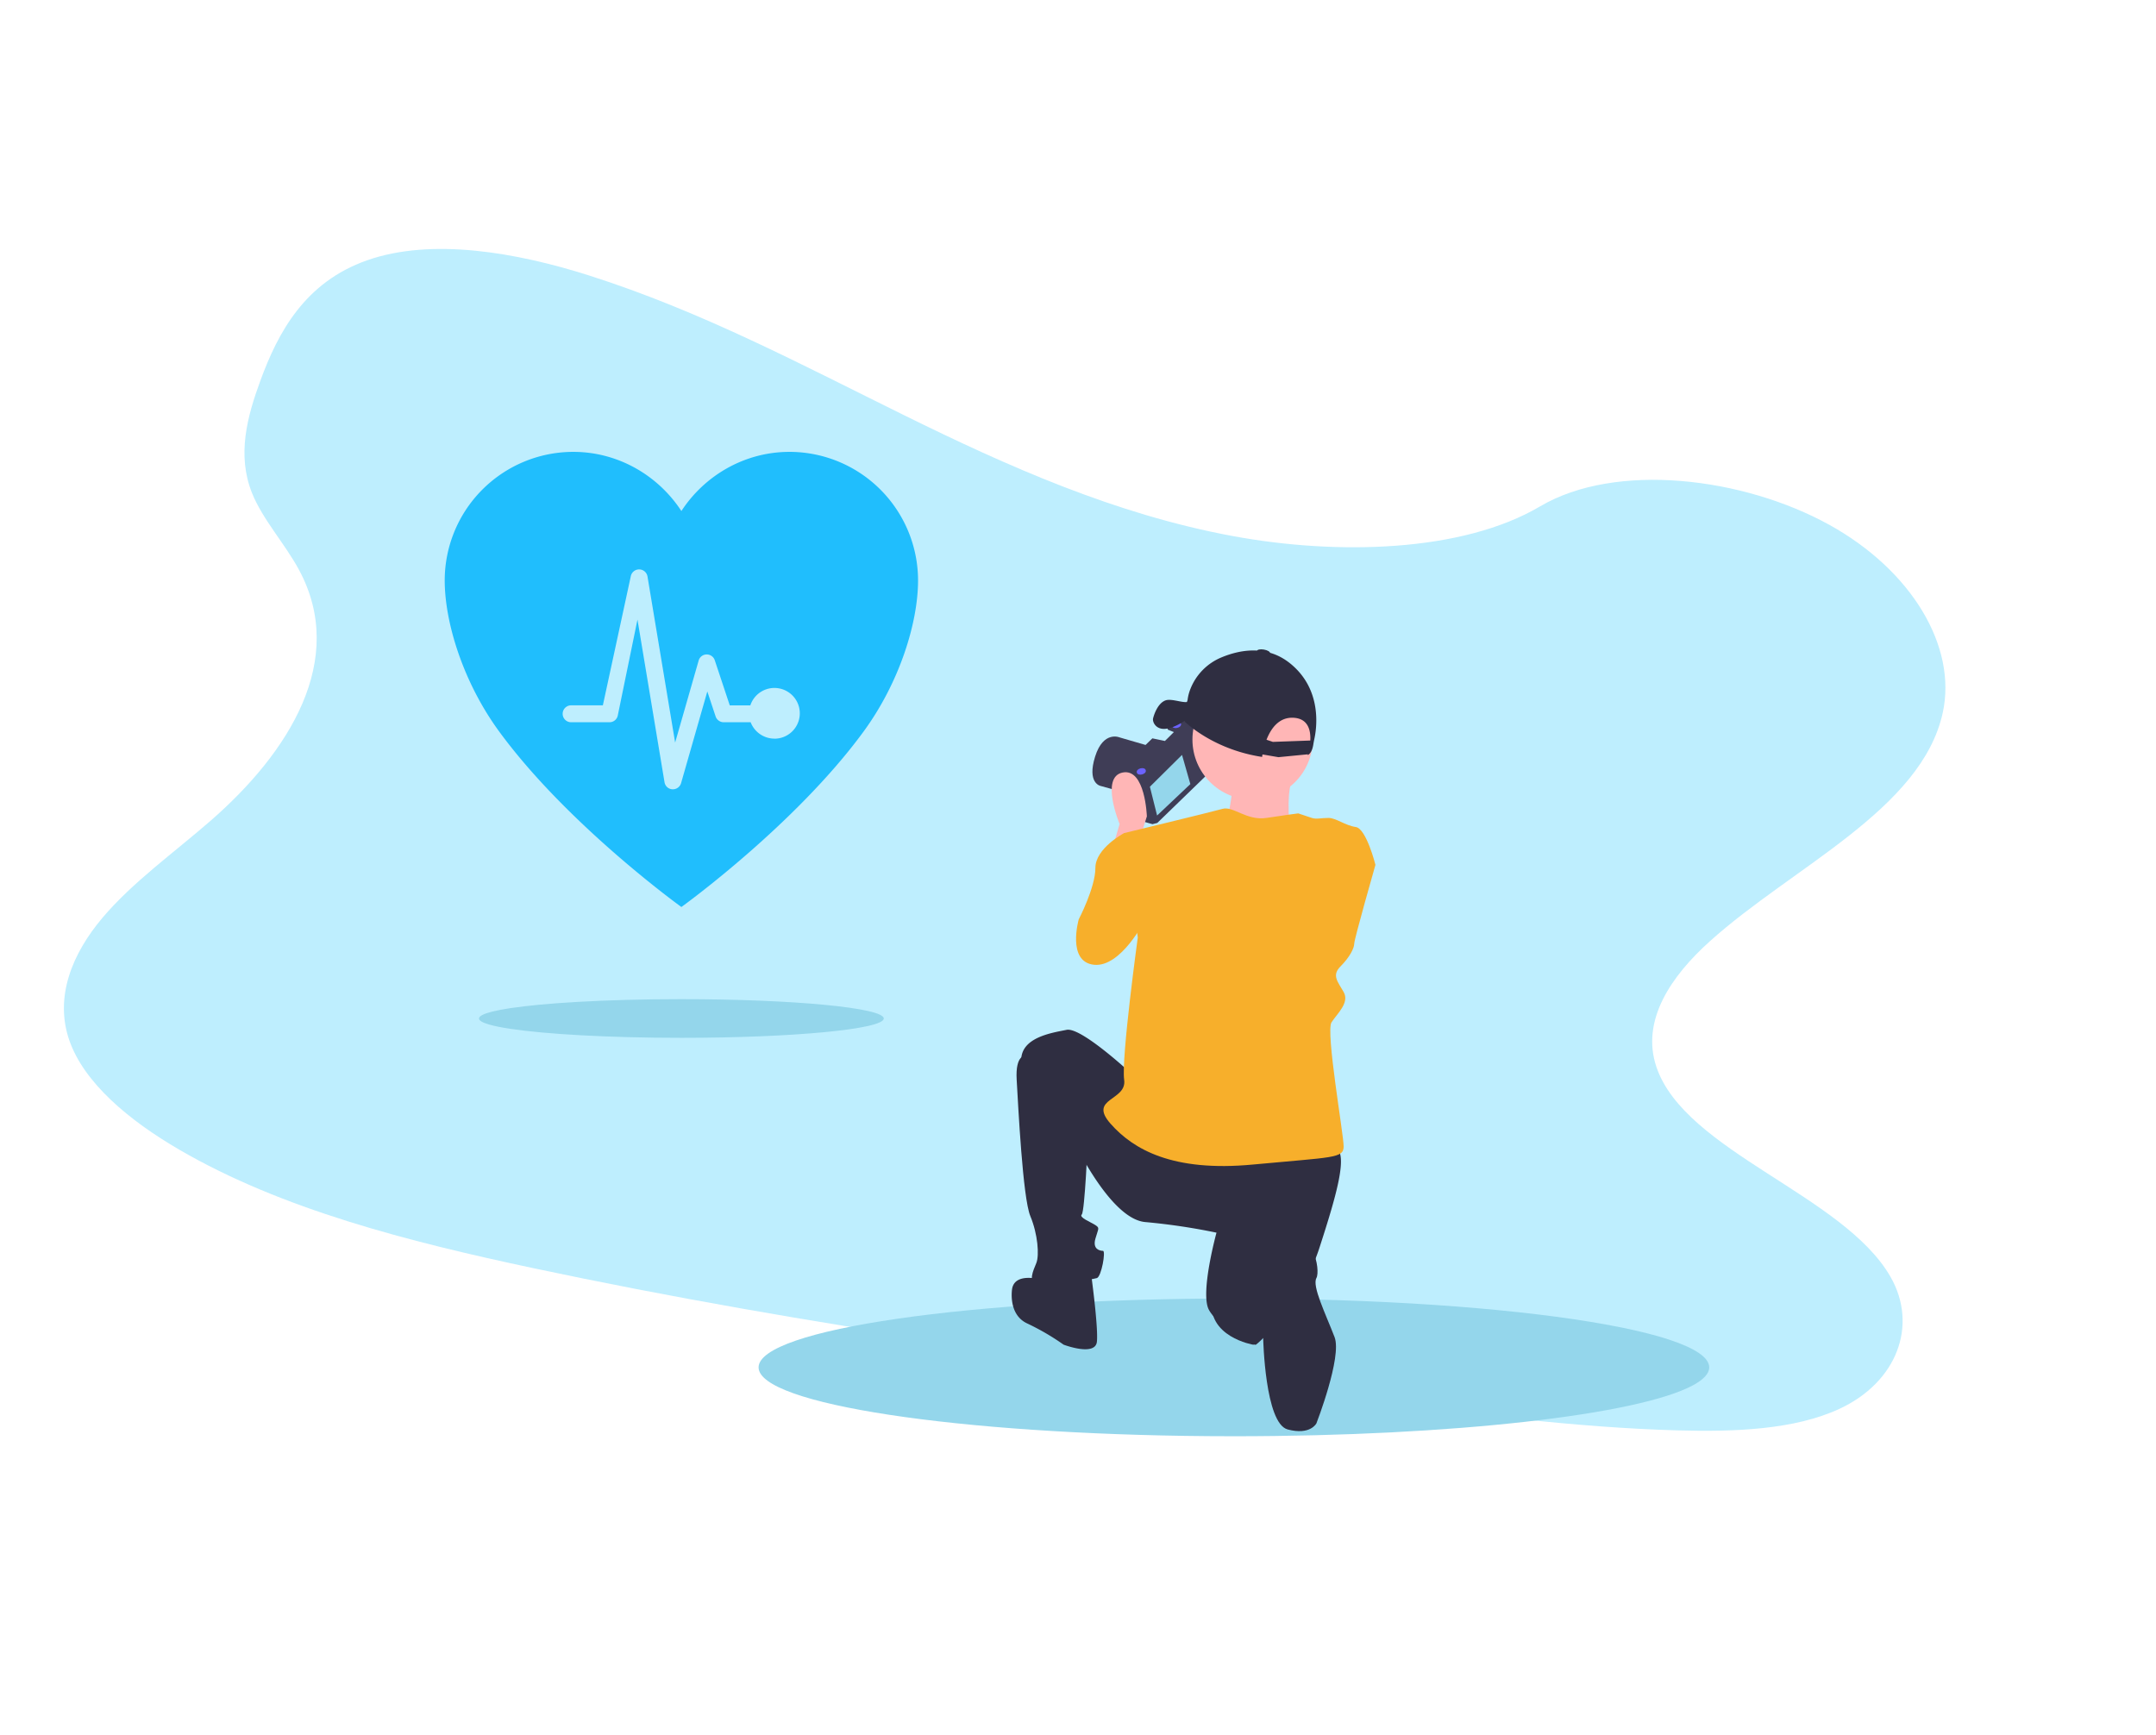 <svg xmlns="http://www.w3.org/2000/svg" width="1424.281" height="1146.537" viewBox="0 0 1424.281 1146.537">
  <g id="Group_26" data-name="Group 26" transform="translate(-125.619 -1803.117)">
    <path id="Path_793" data-name="Path 793" d="M673.839,187.79c-78.013,13.115-155.917,7.492-230.858-.685s-149.7-18.856-227.743-15.637c-50.205,2.066-106.116,11.962-141.171,40.725-33.743,27.665-39,65-39.067,98.7-.087,25.348,2.121,51.578,20.178,71.771,12.549,14.006,31.863,24.043,46.412,36.973,50.62,44.911,35.23,115.628,2.011,175.753-15.587,28.208-34.651,55.949-45.264,84.821s-12.024,59.81,6.974,83.353c18.779,23.217,55.19,36.419,93.207,43.237,77.106,13.854,163.011,5.252,246.128-6.405,183.943-25.805,366-66.171,547.654-106.439,67.213-14.909,134.722-29.883,199.476-51.371,35.962-11.962,72.58-26.849,95.808-50.023,29.513-29.361,30.256-69.52,1.815-93.52-47.724-40.235-155.742-31.308-192.655-77.306-20.309-25.327-11.466-59.722,4.7-90.106,34.662-65.16,101.656-129.536,92.977-194.5-5.99-44.585-51.692-81.482-112.948-91.1C977.267,35.961,894.8,55.057,857.837,99.925,819.83,146.152,742.725,176.22,673.839,187.79Z" transform="translate(371.115 1750.359) rotate(20)" fill="#beeefe"/>
    <g id="undraw_photo_session_clqr" transform="translate(261.75 2010)">
      <path id="Path_678" data-name="Path 678" d="M1096.5,775.5c0,4.1-3.75,8.08-10.77,11.86C1049.72,806.74,927.61,821,782.5,821q-8.565,0-17.01-.07C599.98,819.65,468.5,799.8,468.5,775.5c0-25.13,140.58-45.5,314-45.5,47.49,0,92.51,1.53,132.86,4.26q15.21,1.035,29.5,2.29,5.94.51,11.71,1.08c18.13,1.75,34.93,3.77,50.13,6.02q11.07,1.635,20.97,3.42c17.19,3.11,31.61,6.55,42.75,10.24C1087.19,762.89,1096.5,769.04,1096.5,775.5Z" transform="translate(-103.5 -79)" fill="#94d6eb"/>
      <path id="Path_679" data-name="Path 679" d="M370.88,527.773c0,7.055-59.854,12.773-133.69,12.773-12.2,0-24.022-.158-35.253-.451-43.317-1.124-77.877-4.283-91.795-8.336-4.309-1.252-6.642-2.593-6.642-3.985,0-1.592,3.057-3.121,8.639-4.526,3.257-.822,7.374-1.6,12.245-2.333.038,0,.081-.009.123-.017,11.155-1.665,26.248-3.07,44.024-4.083C188.6,515.66,212.087,515,237.19,515,311.026,515,370.88,520.718,370.88,527.773Z" transform="translate(76.81 -61.773)" fill="#94d6eb"/>
      <path id="Path_680" data-name="Path 680" d="M717.233,397.706l-22.928-6.384s-8.981-1.793-3.493-19.332,16.371-12.631,16.371-12.631l20.339,5.909,8.03,2.48-11.3,15.851-.947,10.565Z" transform="translate(-103.5 -79)" fill="#3f3d56"/>
      <path id="Path_681" data-name="Path 681" d="M658.036,272.364,665.23,301.1l-36.858,35.722-3.169.794-8.453-2.375-7.194-28.733,7.287-7.662-7.449-1.952,15.9-15.43,8.294,1.74,6.653-6.6-4.491-1.8-.423-1.69,5.44-4.281Z" fill="#3f3d56"/>
      <path id="Path_682" data-name="Path 682" d="M623.5,312.892l4.761,19.014,21.967-20.767-5.5-19.279Z" fill="#94d6eb"/>
      <path id="Path_683" data-name="Path 683" d="M658.036,272.364l1.009,4.029-36.651,35.654-3.169.793-8.188-2.215-.452-.011-1.029-4.109,7.287-7.662-7.449-1.952,15.9-15.43,8.294,1.74,6.653-6.6-4.491-1.8-.423-1.69,5.44-4.281Z" fill="none" stroke="#3f3d56" stroke-miterlimit="10" stroke-width="1"/>
      <ellipse id="Ellipse_175" data-name="Ellipse 175" cx="3.049" cy="2.069" rx="3.049" ry="2.069" transform="translate(637.648 270.734) rotate(-14.057)" fill="#6c63ff"/>
      <ellipse id="Ellipse_176" data-name="Ellipse 176" cx="3.049" cy="2.069" rx="3.049" ry="2.069" transform="translate(614.364 301.485) rotate(-14.057)" fill="#6c63ff"/>
      <path id="Path_684" data-name="Path 684" d="M702,433.5l5-17s-13-31,2-34,16,29,16,29l-6,19Z" transform="translate(-103.5 -79)" fill="#ffb6b6"/>
      <circle id="Ellipse_177" data-name="Ellipse 177" cx="39.723" cy="39.723" r="39.723" transform="translate(651.609 242)" fill="#ffb6b6"/>
      <path id="Path_685" data-name="Path 685" d="M781.98,388.762s-2.337,29.208-8.178,31.545S836.891,439,836.891,439l-17.525-19.861s-3.505-30.376,4.673-37.386Z" transform="translate(-103.5 -79)" fill="#ffb6b6"/>
      <path id="Path_686" data-name="Path 686" d="M726,424.5l-16-2s-19,10-19,23-11,34-11,34-8,28,10,30,34-30,34-30Z" transform="translate(-103.5 -79)" fill="#f7af2b"/>
      <path id="Path_687" data-name="Path 687" d="M717,583.5s-35-33-45-31-30,5-30,20,33,50,33,50,25,55,49,57a414.14,414.14,0,0,1,47,7s-11,40-5,51,29,24,31,23,30-27,42-64,20-65,9-67S717,583.5,717,583.5Z" transform="translate(-103.5 -79)" fill="#2f2e41"/>
      <path id="Path_688" data-name="Path 688" d="M645,569.5s-7-1-6,16,4,78,9,90,6,26,4,31-6,13,1,14,36-3,39-4,6-18,4-18-7-1-5-8,3-7,0-9-11-5-9-7,4-49,4-49Z" transform="translate(-103.5 -79)" fill="#2f2e41"/>
      <path id="Path_689" data-name="Path 689" d="M655,717.5s-17-5-19,6c0,0-3,17,10,23a160.659,160.659,0,0,1,24,14s21,8,22-2-4-46-4-46Z" transform="translate(-103.5 -79)" fill="#2f2e41"/>
      <path id="Path_690" data-name="Path 690" d="M768,729.5l32-26s-6,32,2,38l3.654,10.684-10.233,8.371S764,755.5,768,729.5Z" transform="translate(-103.5 -79)" fill="#2f2e41"/>
      <path id="Path_691" data-name="Path 691" d="M813,685.5s-21,6-18,27,6.846,43.815,6.846,43.815S803,812.5,818,816.5s19-4,19-4,17.051-43.9,12-57c-6.114-15.851-14.923-33.649-12-39C839.876,711.234,835,682.5,813,685.5Z" transform="translate(-103.5 -79)" fill="#2f2e41"/>
      <path id="Path_692" data-name="Path 692" d="M825,409.5s-8,1-21,3-22-8-29-6-65,16-65,16l9,69s-11,80-9,94-24,12-9,29,41,32,94,27,60-4,60-12-12-76-8-82,12-13,8-20-8-11-2-17,9-12,9-15,14-52,14-52-6-24-13-25-13-6-18-6-8,1-11,0Z" transform="translate(-103.5 -79)" fill="#f7af2b"/>
      <path id="Path_693" data-name="Path 693" d="M737.744,353.584c4.608-.606,9.36-3.368,11.912-5.06,2.9,2.805,20.775,18.983,51.488,23.677,0,0,.068-.608.244-1.638l10.525,1.8,19.467-1.895c-.1.331-.158.512-.158.512s2.784-.751,3.749-7.042q.278-1.808.672-3.6c1.566-7.143,5.364-32.886-16.189-50.089-15.692-12.525-33.778-8.573-45.212-3.793a37.354,37.354,0,0,0-20.494,20.891,28.853,28.853,0,0,0-1.856,7.3l-.448,1.272c-3.472.483-10.442-2.431-14.188-1.052-5.12,1.885-7.639,9.613-8.153,11.924S731,354.472,737.744,353.584Zm66.3,7.265c2.773-7.135,8-14.928,17.589-14.539,9.941.4,11.685,8.3,11.334,15.048l-24.732.9Z" transform="translate(-103.5 -79)" fill="#2f2e41"/>
      <ellipse id="Ellipse_178" data-name="Ellipse 178" cx="1.656" cy="4.375" rx="1.656" ry="4.375" transform="translate(693.962 224.793) rotate(-80.315)" fill="#2f2e41"/>
      <path id="Path_694" data-name="Path 694" d="M753.1,110.05h-.75c-29.84,0-56.23,15.79-71.41,39.09-15.18-23.3-41.57-39.09-71.41-39.09h-.75A85,85,0,0,0,524.59,195c0,27.81,12.18,67.27,35.93,99.74,45.25,61.87,120.42,116,120.42,116s75.17-54.12,120.41-116c23.76-32.47,35.93-71.93,35.93-99.74a85,85,0,0,0-84.18-84.95ZM742.37,299.5a16.85,16.85,0,0,1-15.67-10.82H708.86a5.64,5.64,0,0,1-5.31-3.84l-5.48-16.51-17.34,60.59a5.61,5.61,0,0,1-5.38,4.05H675a5.54,5.54,0,0,1-5.2-4.64L651.93,220.85l-13.06,63.6a5.57,5.57,0,0,1-5.41,4.23H608.33a5.59,5.59,0,1,1,0-11.17h20.73L647.56,192a5.61,5.61,0,0,1,11,.46L676.81,302.1l15.54-54.21a5.5,5.5,0,0,1,5.23-4h.11a5.58,5.58,0,0,1,5.3,3.84l9.91,29.81h13.58a16.76,16.76,0,1,1,15.92,22Z" transform="translate(-366.935 -18.395)" fill="#20befd"/>
    </g>
  </g>
</svg>
